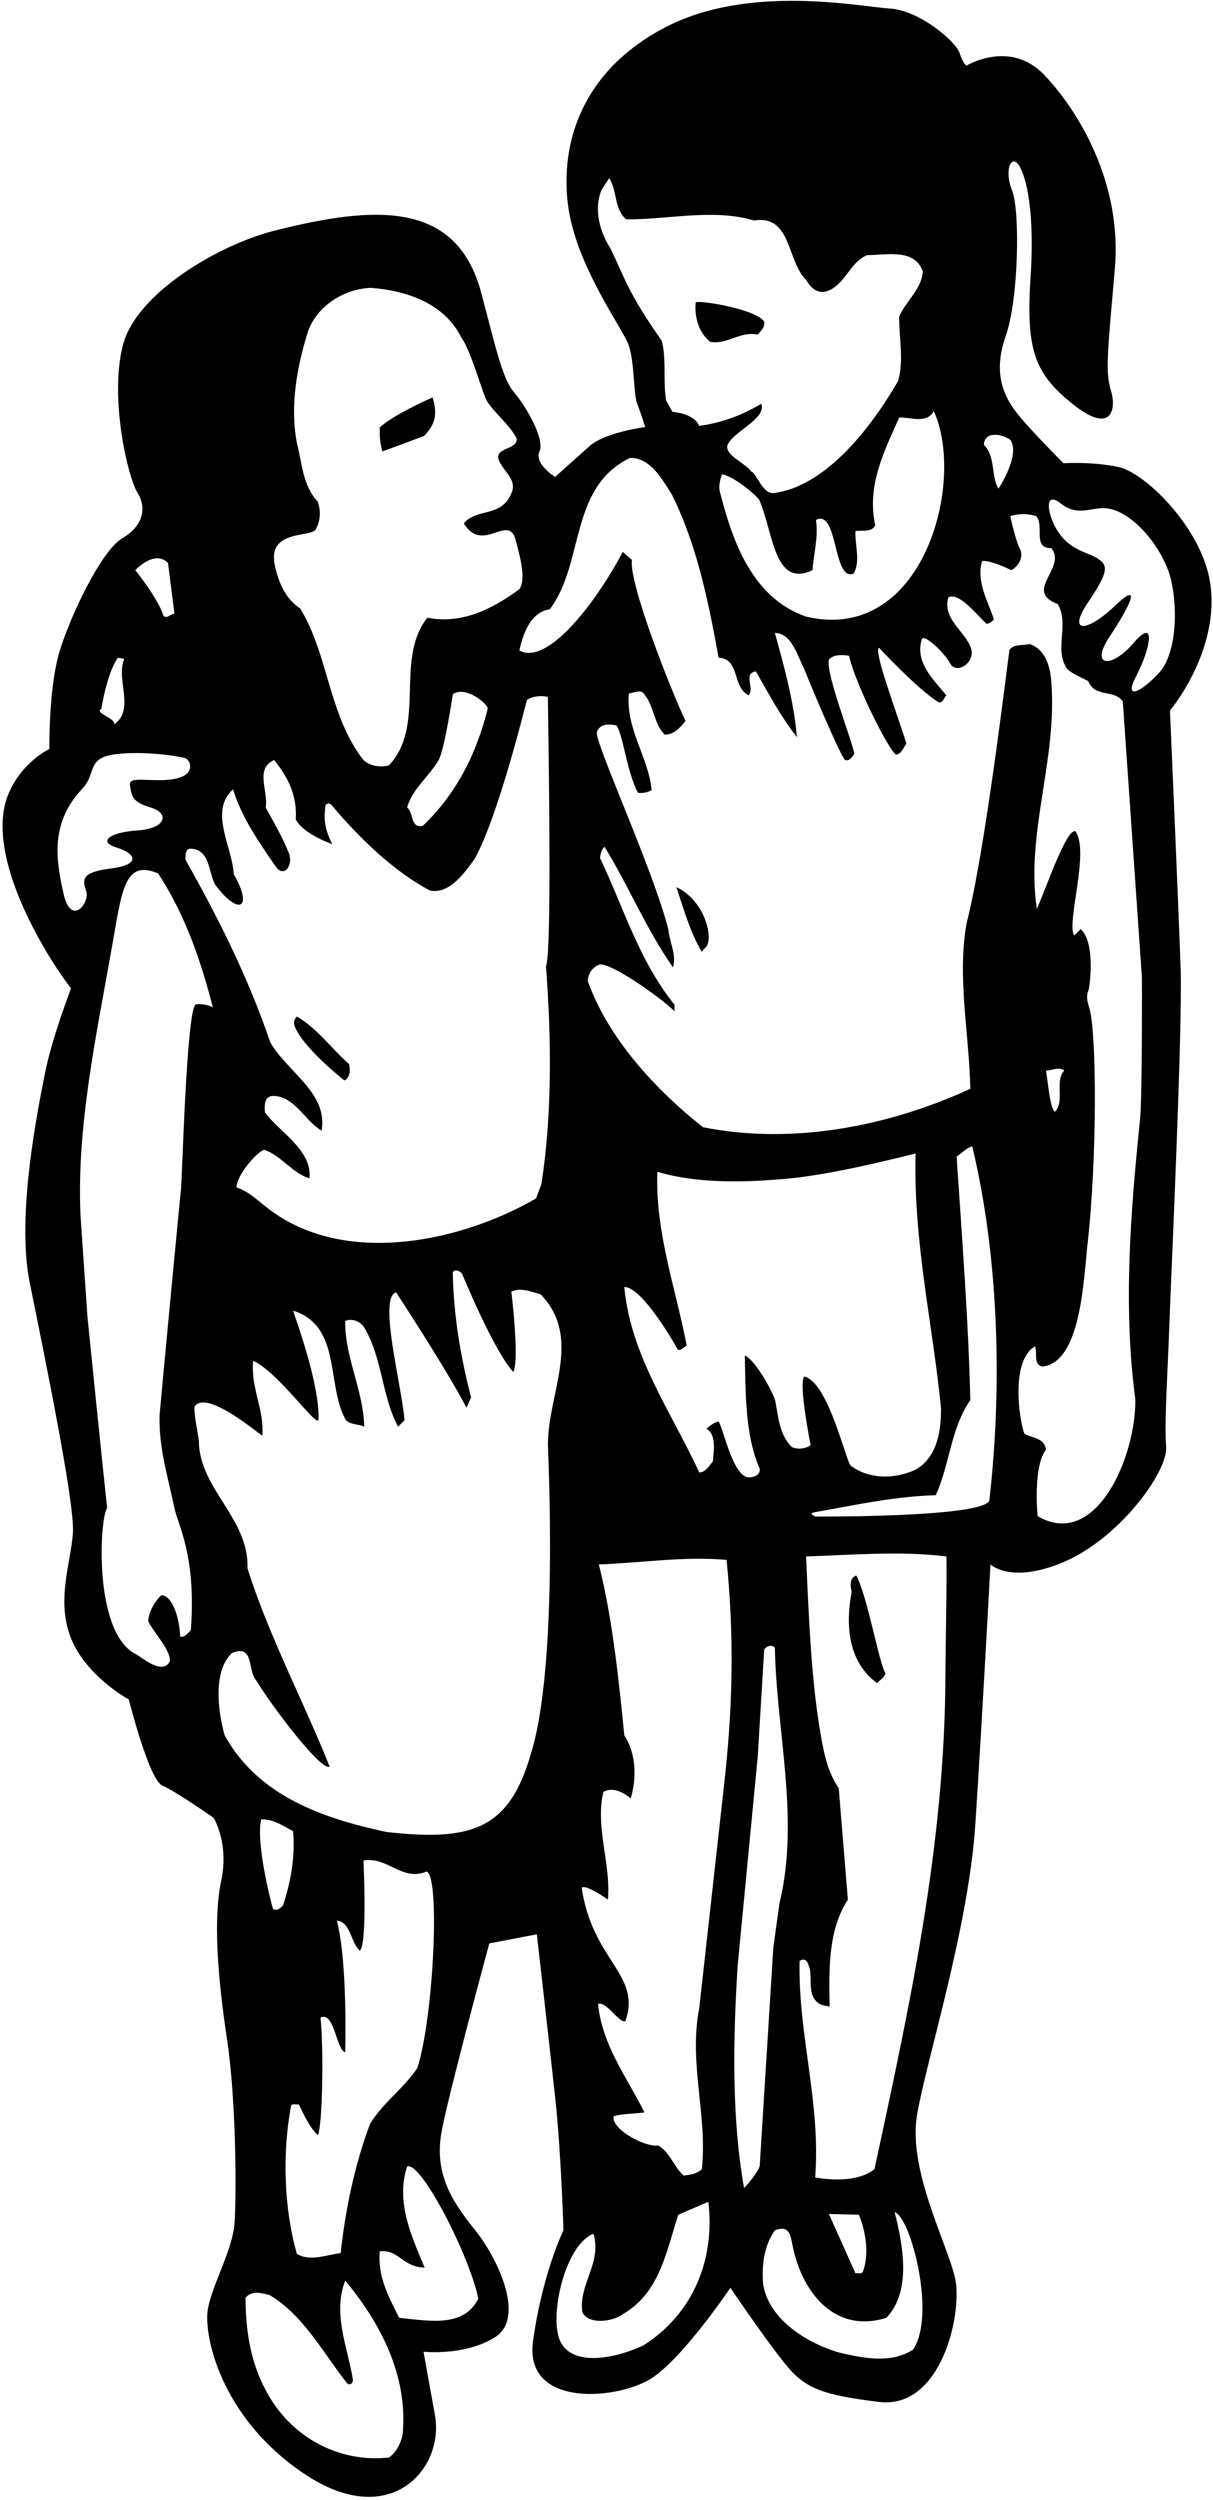 <?xml version="1.0" encoding="UTF-8"?>
<svg xmlns="http://www.w3.org/2000/svg" xmlns:xlink="http://www.w3.org/1999/xlink" width="319pt" height="657pt" viewBox="0 0 319 657" version="1.1">
<g id="surface1">
<path style=" stroke:none;fill-rule:nonzero;fill:rgb(0%,0%,0%);fill-opacity:1;" d="M 307.68 186.742 C 307.68 186.742 321.18 170.742 318.18 152.742 C 315.828 138.621 301.18 124.242 294.18 122.742 C 287.18 121.242 279.68 121.742 279.68 121.742 C 279.68 121.742 270.18 112.242 267.18 108.242 C 264.18 104.242 260.98 98.344 264.48 88.344 C 267.98 78.344 268.211 55.242 266.211 50.242 C 264.211 45.242 265.578 41.246 267.379 42.746 C 269.18 44.246 272.312 53.246 271.027 72.746 C 269.742 92.242 272.18 98.242 282.18 106.242 C 292.18 114.242 293.68 107.742 292.18 102.742 C 290.68 97.742 291.188 93.383 293.18 70.746 C 295.172 48.105 283.68 29.246 274.68 19.746 C 265.68 10.246 254.18 17.246 254.18 17.246 C 254.18 17.246 253.344 16.914 252.344 13.914 C 251.344 10.914 241.934 2.734 233.934 2.234 C 225.934 1.734 196.887 -4.285 174.887 7.215 C 152.887 18.715 147.359 37.738 149.359 53.738 C 151.359 69.738 163.789 86.289 165.34 90.734 C 166.887 95.176 166.578 103.645 167.578 106.145 C 168.578 108.645 169.68 112.242 169.68 112.242 C 169.68 112.242 159.195 113.57 155.078 117.211 C 150.961 120.848 145.98 125.344 145.98 125.344 C 145.98 125.344 140.379 121.844 141.879 118.645 C 143.379 115.445 138.266 106.703 135.266 103.203 C 132.266 99.703 130.82 93.109 126.578 77.047 C 120.137 52.652 98.711 53.91 72.047 60.656 C 57.918 64.23 35.773 76.879 32.273 90.879 C 28.773 104.879 33.648 125.48 36.152 129.48 C 38.656 133.477 37.664 138.25 32.18 141.445 C 26.695 144.637 18.516 161.746 15.645 171.25 C 12.773 180.754 12.98 196.844 12.98 196.844 C 12.98 196.844 5.68 200.242 2.18 208.742 C -1.32 217.242 1.68 229.242 7.18 240.742 C 12.68 252.242 18.68 259.742 18.68 259.742 C 18.68 259.742 13.742 272.566 11.895 281.75 C 10.051 290.93 4.258 319.242 7.758 336.742 C 11.258 354.242 19.68 394.742 19.18 402.742 C 18.68 410.742 14.68 420.559 18.68 430.559 C 22.68 440.559 33.879 446.645 33.879 446.645 C 33.879 446.645 39.18 467.742 42.68 469.242 C 46.18 470.742 56.18 477.742 56.18 477.742 C 56.18 477.742 60.281 484.344 58.18 494.242 C 56.082 504.145 57.18 519.242 59.68 535.742 C 62.18 552.242 62.18 577.242 61.68 584.242 C 61.18 591.242 55.887 600.246 54.68 606.742 C 53.473 613.242 57.68 635.242 80.18 650.242 C 102.68 665.242 116.891 648.742 114.391 634.742 L 111.379 618.043 C 111.379 618.043 122.18 619.242 130.18 614.242 C 138.18 609.242 131.18 593.742 124.68 585.742 C 118.18 577.742 114.18 570.445 116.18 559.945 C 118.18 549.445 128.68 510.742 128.68 510.742 L 141.18 508.344 C 141.18 508.344 144.422 536.738 146.004 551.242 C 147.586 565.746 148.18 586.145 148.18 586.145 C 148.18 586.145 142.68 597.242 140.18 615.242 C 137.68 633.242 163.395 630.664 171.895 624.664 C 180.395 618.664 192.078 601.242 192.078 601.242 C 192.078 601.242 200.18 613.242 205.68 620.242 C 211.18 627.242 214.68 629.242 231.18 631.242 C 247.68 633.242 253.18 607.742 251.18 598.742 C 249.18 589.742 238.68 570.242 241.18 555.742 C 243.68 541.242 254.734 506.441 256.5 479.438 C 258.27 452.434 260.48 411.145 260.48 411.145 C 260.48 411.145 265.68 416.242 279.18 410.742 C 294.262 404.602 307.18 386.742 306.68 380.242 C 306.18 373.742 307.047 361.633 307.531 348.062 C 308.016 334.492 311.008 270.242 310.492 254.742 C 309.977 239.246 307.68 186.742 307.68 186.742 Z M 260.879 114.344 C 262.781 114.043 264.281 114.742 265.68 115.543 C 268.48 119.543 262.578 128.445 262.578 128.445 C 260.578 125.145 261.879 120.043 258.781 116.945 C 258.68 115.645 259.68 114.445 260.879 114.344 Z M 245.578 108.043 C 254.066 126.715 242.75 169.34 211.98 162.043 C 197.781 157.145 192.578 142.043 189.379 129.445 C 188.879 127.844 189.379 126.043 189.879 124.645 C 193.078 125.145 199.297 130.484 199.727 131.488 C 203.438 140.191 203.59 154.574 213.68 149.844 C 213.98 145.445 215.281 141.145 214.578 136.645 C 220.48 133.645 218.98 152.945 224.48 150.742 C 226.379 147.445 224.781 143.242 224.98 139.543 C 226.879 139.344 229.281 139.945 230.18 138.043 C 227.879 127.645 232.578 118.445 236.48 109.742 C 239.281 109.543 243.68 111.543 245.578 108.043 Z M 160.578 65.344 C 157.781 61.043 156.078 55.145 158.18 49.945 L 160.18 46.844 C 162.379 49.945 161.379 54.844 164.68 57.645 C 175.578 57.746 187.578 54.746 198.281 57.945 C 208.18 56.344 206.879 68.543 211.98 73.543 C 213.281 75.746 215.18 77.543 217.98 76.344 C 222.48 74.344 223.578 68.844 228.078 67.043 C 233.281 67.043 240.578 65.246 242.68 71.344 C 242.379 76.043 238.281 79.043 236.48 83.145 C 236.379 88.742 237.781 94.742 236.18 100.145 C 228.18 113.91 216.52 127.879 203.516 129.578 C 200.48 129.973 198.859 124.012 197.516 123.91 C 196.516 121.91 189.812 119.379 191.516 116.578 C 193.215 113.273 201.75 109.848 200.168 106.109 C 191.848 111.242 183.848 111.91 183.848 111.91 C 182.516 108.578 176.848 108.242 176.848 108.242 L 175.18 105.242 C 174.332 100.121 175.297 94.629 174.059 89.609 C 165.18 76.91 164.516 73.578 160.578 65.344 Z M 83.082 139.043 C 84.18 136.91 84.48 134.645 83.582 131.844 C 79.582 127.645 79.48 121.742 78.082 116.445 C 76.18 106.445 78.18 96.145 80.98 87.145 C 83.379 80.344 90.48 75.945 97.48 75.645 C 106.879 76.344 116.781 79.645 121.281 88.645 C 123.879 92.043 127.027 103.945 128.16 105.594 C 130.484 108.973 134.133 111.812 135.879 115.242 C 136.18 118.543 128.98 117.344 131.578 121.742 C 132.879 124.145 135.68 126.145 134.68 129.145 C 132.18 136.242 125.379 133.344 121.98 137.543 C 126.848 145.578 133.516 135.078 135.516 141.578 C 136.414 145.078 138.578 152.043 136.578 154.844 C 129.781 159.844 121.68 164.145 112.379 162.344 C 103.68 173.344 112.18 190.645 102.281 201.145 C 99.879 201.742 97.379 201.344 95.582 199.742 C 86.379 187.945 86.48 172.344 78.98 159.945 C 75.18 157.445 73.273 153.238 72.281 148.645 C 70.18 138.91 81.98 141.445 83.082 139.043 Z M 128.258 186.266 C 125.379 197.785 120.172 208.512 111.18 217.043 C 107.879 217.742 108.879 213.645 107.078 212.242 C 108.23 207.582 112.863 204.02 115.32 199.824 C 116.922 197.094 119.078 182.445 119.078 182.445 C 122.578 180.043 128.52 185.23 128.258 186.266 Z M 56.68 232.645 C 62.809 240.742 66.652 238.797 61.48 229.742 C 61.082 222.445 54.879 213.242 61.281 207.445 C 63.543 214.777 67.996 221.195 72.453 227.652 C 74.734 230.953 77.184 227.305 75.984 224.254 C 74.344 220.082 72.055 216.219 69.879 212.242 C 70.582 207.742 66.98 202.043 72.082 199.742 C 75.781 204.242 78.18 209.145 77.781 215.344 C 79.781 219.242 87.379 221.844 87.379 221.844 C 84.871 216.863 85.398 214.5 85.496 212.246 C 85.543 211.18 86.484 210.715 87.277 211.66 C 94.359 220.113 103.641 229.098 113.078 234.043 C 118.281 235.043 122.18 229.344 124.879 225.645 C 131.078 214.344 138.18 185.344 138.578 183.945 C 140.078 182.945 142.18 182.742 144.078 183.145 C 144.379 203.445 145.078 250.844 143.578 253.945 C 144.98 271.945 145.281 292.844 142.379 311.145 L 140.98 314.945 C 121.68 326.145 91.781 332.742 71.781 318.543 C 68.582 316.344 65.879 313.242 62.18 312.043 C 62.379 308.242 68.516 301.875 69.598 302.23 C 73.879 303.621 76.992 308.449 81.379 309.645 C 82.18 302.242 73.281 297.344 69.68 292.344 C 69.48 290.242 69.582 287.742 72.281 288.043 C 77.582 288.344 80.281 294.645 84.582 297.145 C 86.281 287.242 75.68 281.844 71.082 273.945 C 65.379 257.145 57.48 241.344 48.781 225.945 C 48.781 224.742 48.68 223.445 49.781 223.043 C 55.379 222.945 54.68 229.242 56.68 232.645 Z M 44.18 147.945 L 45.879 161.344 C 44.781 161.242 44.082 162.742 42.98 161.844 C 41.781 157.543 35.582 149.844 35.582 149.844 C 37.68 147.742 41.379 145.145 44.18 147.945 Z M 26.68 186.242 C 27.281 182.344 28.781 176.043 30.98 172.844 L 32.68 173.145 C 30.379 178.543 35.582 186.344 30.082 190.344 C 30.18 188.543 24.68 187.445 26.68 186.242 Z M 16.68 234.742 C 14.68 225.742 13.18 216.242 21.68 207.242 C 25.379 203.328 22.68 199.242 30.18 198.242 C 37.68 197.242 47.18 198.742 48.68 199.242 C 50.18 199.742 51.68 203.742 45.68 204.742 C 39.68 205.742 33.68 203.645 34.18 206.445 C 34.68 209.242 34.68 210.742 39.68 212.242 C 44.68 213.742 43.68 217.742 36.18 218.242 C 28.68 218.742 25.68 221.242 30.68 222.742 C 35.68 224.242 37.18 227.242 29.18 228.242 C 21.18 229.242 21.68 231.242 22.68 234.242 C 23.68 237.242 18.68 243.742 16.68 234.742 Z M 50.18 428.445 C 49.379 429.242 48.582 430.344 47.379 430.145 C 47.281 425.645 45.43 419.242 42.43 419.242 C 40.531 420.945 39.082 423.844 38.98 426.043 C 39.98 428.445 44.879 433.594 44.68 436.492 C 42.883 440.738 36.543 434.934 35.582 434.645 C 24.379 428.742 26.281 398.445 28.18 396.344 C 26.93 384.992 22.996 345.973 22.996 345.973 L 21.18 319.543 C 20.082 296.207 25.348 272.031 29.469 248.707 C 32.094 233.852 32.738 225.805 41.582 229.543 C 48.68 240.344 52.781 252.344 55.98 264.742 C 55.082 264.145 52.73 263.695 51.43 263.992 C 49.031 265.797 47.883 310.703 47.578 312.766 C 47.418 313.824 41.977 371.223 41.957 372 C 41.746 380.641 44.211 388.273 45.824 396.16 C 46.746 400.691 51.68 408.742 50.18 428.445 Z M 105.879 639.844 C 105.379 642.145 104.281 644.445 102.281 645.844 C 88.781 647.344 76.082 640.145 69.879 628.145 C 65.98 620.945 64.582 612.742 64.582 603.844 C 66.281 601.844 68.781 602.645 70.879 603.145 C 79.77 608.406 84.875 618.191 91.195 626.234 C 91.844 627.059 92.973 626.395 92.789 625.27 C 91.398 616.75 87.426 608.086 90.781 599.344 C 100.18 610.645 107.379 624.543 105.879 639.844 Z M 84.281 530.242 C 87.879 528.344 88.48 538.844 90.781 539.344 C 90.781 539.344 91.48 515.645 88.582 504.742 C 92.281 505.145 92.082 510.242 94.582 512.645 C 96.68 511.543 95.582 488.945 95.582 488.945 C 101.98 487.844 105.68 494.543 112.18 491.844 C 115.781 492.844 114.078 529.742 109.781 543.445 C 106.379 548.645 100.281 553.043 97.281 558.242 C 93.281 569.043 90.879 580.344 89.582 592.145 C 85.879 592.543 81.582 594.445 78.082 592.344 C 74.68 580.543 74.18 565.742 76.582 553.242 C 77.082 552.844 77.879 553.145 78.582 553.043 C 79.98 555.844 81.18 558.742 83.582 561.145 C 84.781 559.242 85.18 538.242 84.281 530.242 Z M 74.48 500.645 C 73.781 501.543 72.781 502.344 71.781 501.645 C 71.082 499.344 67.281 484.145 68.68 478.145 C 71.98 478.043 74.379 479.844 77.082 481.242 C 77.68 488.344 76.379 494.645 74.48 500.645 Z M 125.781 604.145 C 121.879 611.645 113.43 609.992 104.98 609.145 C 102.281 603.742 99.281 598.445 99.879 591.645 C 104.98 591.145 105.68 595.742 111.68 595.945 C 108.281 587.844 103.98 578.645 107.078 569.344 C 110.781 567.945 123.68 593.242 125.781 604.145 Z M 144.098 379.77 C 144.105 381.715 146.98 438.145 139.48 461.344 C 133.758 480.902 123.77 483.953 101.578 481.445 C 85.379 477.945 67.98 472.242 59.082 456.043 C 57.738 451.441 55.523 439.551 60.98 434.445 C 66.879 431.945 65.082 438.945 67.281 441.445 C 71.582 448.645 84.781 465.844 86.68 464.242 C 81.863 452.199 76.145 440.578 71.188 428.637 C 68.945 423.23 66.855 417.754 65.082 412.145 C 65.539 399.039 52.48 391.395 52.289 378.746 C 52.273 377.59 50.879 371.543 51.18 369.645 C 54.082 365.344 66.281 375.344 68.98 377.344 C 69.582 370.445 65.879 364.844 66.582 357.645 C 73.082 360.445 83.582 375.645 83.781 373.043 C 84.082 363.344 77.281 345.344 77.082 344.445 C 89.98 348.543 85.68 363.945 90.98 373.242 C 92.379 374.543 94.582 374.242 95.781 374.945 C 95.582 365.344 90.68 356.844 90.781 347.145 C 92.582 346.445 94.379 347.145 95.582 348.543 C 100.578 356.543 100.281 366.645 104.68 374.945 L 106.379 373.242 C 105.68 364.242 99.379 340.844 104.18 339.645 C 104.18 339.645 117.48 359.945 122.68 369.945 L 123.879 367.242 C 121.18 356.742 119.281 345.945 119.078 334.344 C 119.781 333.344 120.879 334.145 121.48 334.645 C 121.48 334.645 129.781 354.945 134.98 360.543 C 136.68 357.543 134.48 339.445 134.48 339.445 C 136.98 338.242 139.781 339.543 142.18 340.145 C 153.293 351.695 144.039 366.152 144.098 379.77 Z M 169.281 616.344 C 161.465 620.023 150.668 621.867 147.43 615.492 C 144.219 609.172 148.504 589.922 156.078 587.043 C 158.379 594.742 151.98 600.543 153.18 607.742 C 154.98 611.145 161.43 609.992 163.68 608.242 C 173.48 602.645 175.18 591.844 178.379 582.043 L 186.281 578.645 C 188.078 593.742 182.379 607.945 169.281 616.344 Z M 190.379 469.445 L 183.879 527.844 C 181.078 542.242 186.078 555.844 184.578 570.043 C 183.281 571.344 181.578 571.543 179.781 571.742 C 177.078 569.344 176.281 565.645 173.078 563.844 C 169.578 564.344 160.68 559.543 161.379 556.145 C 163.879 555.445 166.781 555.543 169.48 555.145 C 164.98 546.145 158.281 537.344 157.281 526.645 C 159.48 525.844 162.98 531.945 164.48 531.145 C 168.754 518.852 155.84 515.402 152.98 496.145 C 153.781 495.145 158.68 498.344 159.879 499.242 C 160.68 489.645 156.48 480.242 158.68 470.945 C 161.93 468.992 165.879 472.645 165.879 472.645 C 167.48 467.043 167.281 460.844 164.18 456.043 C 162.93 443.492 161.18 425.543 157.48 411.145 C 168.68 410.742 179.879 408.945 191.078 409.945 C 193.078 430.043 192.781 448.445 190.379 469.445 Z M 172.879 307.945 C 184.078 311.344 198.078 310.742 210.078 309.445 C 220.578 308.043 230.68 305.645 240.781 303.145 C 240.18 326.445 245.281 347.844 247.48 370.145 C 247.48 376.145 246.48 382.945 240.781 386.242 C 235.379 388.742 228.68 388.844 223.781 385.242 C 222.48 384.344 217.93 363.242 211.48 361.742 C 209.98 363.945 213.18 379.742 213.18 379.742 C 212.078 380.742 209.68 381.043 208.18 380.242 C 205 377.062 204.719 372.535 203.906 368.246 C 203.57 366.469 198.781 357.445 195.879 356.242 C 196.078 365.445 195.879 377.145 199.781 385.945 C 199.98 387.242 198.879 388.043 197.781 388.145 C 193.078 389.742 190.48 376.043 188.98 373.543 C 187.781 373.844 186.781 374.645 185.781 375.445 C 188.48 377.145 187.68 381.145 187.48 384.043 C 186.578 385.145 185.48 387.043 183.879 386.945 C 176.578 371.043 165.879 356.445 164.18 338.242 C 169.078 338.145 178.18 354.543 178.18 354.543 C 178.781 355.242 179.379 354.242 180.078 354.043 L 180.578 353.543 C 177.68 338.445 172.281 323.844 172.879 307.945 Z M 195.68 575.043 C 192.379 556.344 192.781 536.043 193.98 516.742 L 199.281 461.543 L 200.98 433.445 C 201.578 432.645 202.98 432.043 203.781 433.043 C 204.18 455.145 210.379 478.145 204.98 500.242 L 203.379 511.742 L 199.781 569.344 C 198.879 571.445 197.281 573.242 195.68 575.043 Z M 240.078 617.543 C 234.18 621.242 226.98 619.742 220.578 618.242 C 212.48 615.844 202.18 609.742 200.68 600.242 C 200.281 595.242 200.98 590.043 203.781 586.145 C 207.57 584.629 207.895 587.434 208.414 590.047 C 210.992 602.91 219.809 613.289 233.078 609.145 C 239.879 602.145 237.379 589.742 235.281 581.344 C 239.535 582.711 246.289 608.645 240.078 617.543 Z M 217.98 581.844 L 225.879 582.043 C 227.68 586.445 228.68 592.445 226.879 597.145 C 226.379 597.645 225.578 597.344 224.98 597.445 Z M 248.629 439.992 C 248.539 485.348 239.023 527.934 229.98 570.043 C 226.43 572.992 219.93 573.242 214.379 572.242 C 215.879 552.344 209.879 535.043 210.281 515.344 C 212.281 514.145 212.48 516.242 212.98 517.445 C 213.48 520.242 212.578 523.742 214.578 525.844 C 215.578 527.043 216.879 527.043 218.18 527.344 C 217.98 517.543 217.781 507.145 222.98 499.242 L 220.578 469.945 C 217.18 465.043 216.379 459.043 215.379 453.145 C 213.18 438.844 212.68 423.844 211.98 409.043 C 224.18 408.645 236.879 407.543 248.879 409.043 C 249.078 413.344 248.641 434.191 248.629 439.992 Z M 260.18 394.344 C 258.578 398.844 214.434 398.555 214.434 398.555 C 214.434 398.555 212.234 397.77 214.41 397.391 C 224.707 395.582 235.02 393.273 246.078 392.945 C 249.781 384.945 249.98 375.445 255.18 367.945 C 254.68 346.945 252.98 325.145 251.578 303.945 C 252.98 303.043 254.078 301.742 255.68 301.242 C 262.578 330.043 263.68 363.645 260.18 394.344 Z M 299.805 294.258 C 297.266 318.777 295.355 344.039 298.578 367.742 C 298.746 383.051 288.113 407.406 272.879 398.445 C 272.879 398.445 271.578 385.543 275.078 380.945 C 274.641 377.879 271.535 377.957 269.504 376.859 C 268.754 376.453 264.98 358.043 272.18 353.844 C 272.879 355.543 271.68 358.543 274.078 359.145 C 284.285 358.141 284.945 336.355 285.977 327.223 C 288.609 303.965 288.395 270.785 286.453 264.824 C 285.938 263.242 285.594 261.633 286.254 260.289 C 286.477 259.844 288.281 247.844 284.18 244.145 C 283.68 244.742 282.98 245.445 282.48 245.844 C 280.379 242.645 286.68 223.543 282.781 218.445 C 280.379 217.844 275.078 233.543 272.68 238.844 C 269.68 218.945 278.078 199.945 276.48 179.145 C 276.18 175.145 274.98 170.742 270.781 169.242 C 268.98 169.742 266.781 169.145 265.48 170.742 C 264.43 178.242 259.078 223.543 254.18 242.742 C 251.68 256.844 254.879 271.645 255.18 286.145 C 234.281 295.742 208.98 301.043 184.879 296.242 C 171.98 286.043 159.879 272.645 154.578 257.844 C 154.578 255.945 155.781 254.242 157.48 253.543 C 159.781 252.445 173.18 261.645 177.379 265.742 L 177.379 264.043 C 167.98 252.344 163.98 238.445 157.781 225.445 C 157.98 224.445 158.078 223.344 158.98 222.543 C 165.281 232.742 169.879 244.043 176.98 254.242 C 177.98 250.945 176.078 247.645 175.781 244.344 C 171.781 228.445 156.18 194.742 156.98 192.344 C 157.781 190.145 160.281 190.242 162.078 190.645 C 163.68 192.242 164.93 203.242 167.781 208.344 C 168.879 208.543 170.379 208.242 171.379 207.645 C 170.48 198.742 164.578 191.844 165.379 182.242 C 166.578 182.145 167.781 181.344 168.98 181.945 C 172.078 185.145 171.781 190.043 174.781 193.043 C 177.18 193.145 178.879 191.242 180.281 189.445 C 176.18 180.844 165.379 153.242 166.18 147.145 L 163.781 145.043 C 156.273 159.176 143.754 174.98 136.578 170.945 C 137.48 166.945 139.379 160.844 144.578 160.145 C 153.781 147.945 149.578 128.145 165.68 120.344 C 171.078 120.242 174.18 126.043 176.68 129.945 C 183.281 143.242 186.281 157.945 188.98 172.844 C 194.68 173.145 192.48 180.543 196.879 182.742 C 198.578 180.742 195.281 177.043 198.781 176.445 C 202.18 182.344 205.281 188.242 209.578 193.742 C 208.781 184.445 206.281 175.344 203.781 166.344 C 208.18 166.344 209.68 172.344 211.48 175.742 C 214.379 183.043 221.379 199.344 222.281 199.742 C 223.48 200.145 224.18 198.742 224.68 198.043 C 223.68 193.445 217.18 177.145 217.98 173.344 C 219.281 171.945 221.48 172.043 223.281 172.344 C 225.18 180.445 234.078 197.742 235.68 198.344 C 237.18 198.043 237.578 196.445 238.379 195.445 C 236.078 187.945 229.578 170.844 231.18 170.242 C 231.18 170.242 241.48 181.344 246.98 184.645 C 248.078 184.543 248.281 183.344 248.879 182.742 C 245.281 178.344 240.48 173.945 242.48 167.844 C 243.578 166.844 248.742 172.098 249.84 174.289 C 251.402 177.398 256.527 174.273 255.379 170.445 C 253.879 165.844 247.781 162.742 249.379 157.043 C 252.18 155.242 257.781 162.645 259.48 163.945 C 260.18 163.844 260.879 163.445 261.379 162.742 C 259.781 157.945 256.68 152.742 258.281 147.445 C 260.578 147.145 265.98 149.844 265.98 149.844 C 267.879 148.742 269.078 146.645 268.379 144.543 C 267.281 142.945 265.68 135.645 265.68 135.645 C 267.68 134.945 270.48 134.945 272.48 135.645 C 274.781 138.043 271.379 144.145 276.48 144.043 C 280.68 149.242 268.98 155.344 278.18 158.742 C 281.254 164.164 277.258 170.27 280.43 175.492 C 281.18 176.73 284.633 178.172 286.18 178.992 C 287.98 183.492 292.98 181.043 295.281 184.344 L 300.312 256.984 C 300.312 256.984 300.414 288.367 299.805 294.258 Z M 277.48 292.145 C 276.18 291.844 275.578 284.145 275.078 281.344 C 276.68 281.344 278.48 280.242 279.879 281.344 C 277.281 284.145 280.078 289.242 277.48 292.145 Z M 304.879 176.742 C 300.516 181.578 295.18 184.578 298.848 177.578 C 302.516 170.578 304.18 161.91 298.18 168.91 C 292.18 175.91 286.516 175.242 291.848 167.242 C 297.18 159.242 300.516 152.242 293.18 159.242 C 285.848 166.242 280.516 166.578 286.18 158.242 C 291.848 149.91 291.18 148.578 288.848 146.91 C 286.516 145.242 282.18 144.91 278.848 140.578 C 275.516 136.242 274.18 128.578 278.848 132.242 C 283.516 135.91 286.848 133.242 290.848 133.578 C 297.887 134.164 306.113 144.312 307.98 152.445 C 309.848 160.578 309.246 171.91 304.879 176.742 "/>
<path style=" stroke:none;fill-rule:nonzero;fill:rgb(0%,0%,0%);fill-opacity:1;" d="M 186.781 89.844 C 191.18 90.645 194.68 86.945 199.281 87.945 C 200.078 86.945 201.18 86.043 200.98 84.543 C 198.879 81.145 183.023 78.688 182.949 79.523 C 182.625 83.109 183.621 87.332 186.781 89.844 "/>
<path style=" stroke:none;fill-rule:nonzero;fill:rgb(0%,0%,0%);fill-opacity:1;" d="M 111.516 114.578 C 114.715 111.277 114.98 108.645 113.781 104.445 C 112.781 104.844 102.879 109.344 99.879 112.344 C 99.781 114.645 99.98 116.742 100.578 118.645 L 111.516 114.578 "/>
<path style=" stroke:none;fill-rule:nonzero;fill:rgb(0%,0%,0%);fill-opacity:1;" d="M 177.879 233.145 C 179.781 238.945 181.68 245.445 184.578 250.145 L 185.379 249.145 C 187.879 247.543 185.781 236.844 177.879 233.145 "/>
<path style=" stroke:none;fill-rule:nonzero;fill:rgb(0%,0%,0%);fill-opacity:1;" d="M 90.582 283.945 C 92.082 283.242 92.18 281.145 91.781 279.645 C 86.98 275.344 83.48 270.344 78.082 267.145 C 77.48 267.742 77.18 268.445 77.379 269.344 C 79.281 275.145 90.582 283.945 90.582 283.945 "/>
<path style=" stroke:none;fill-rule:nonzero;fill:rgb(0%,0%,0%);fill-opacity:1;" d="M 223.98 418.344 C 222.281 427.145 223.078 436.844 230.68 442.344 C 231.578 441.344 232.48 440.945 232.879 439.742 C 231.281 437.645 228.18 419.645 225.18 414.043 C 223.379 414.742 223.578 416.742 223.98 418.344 "/>
</g>
</svg>
